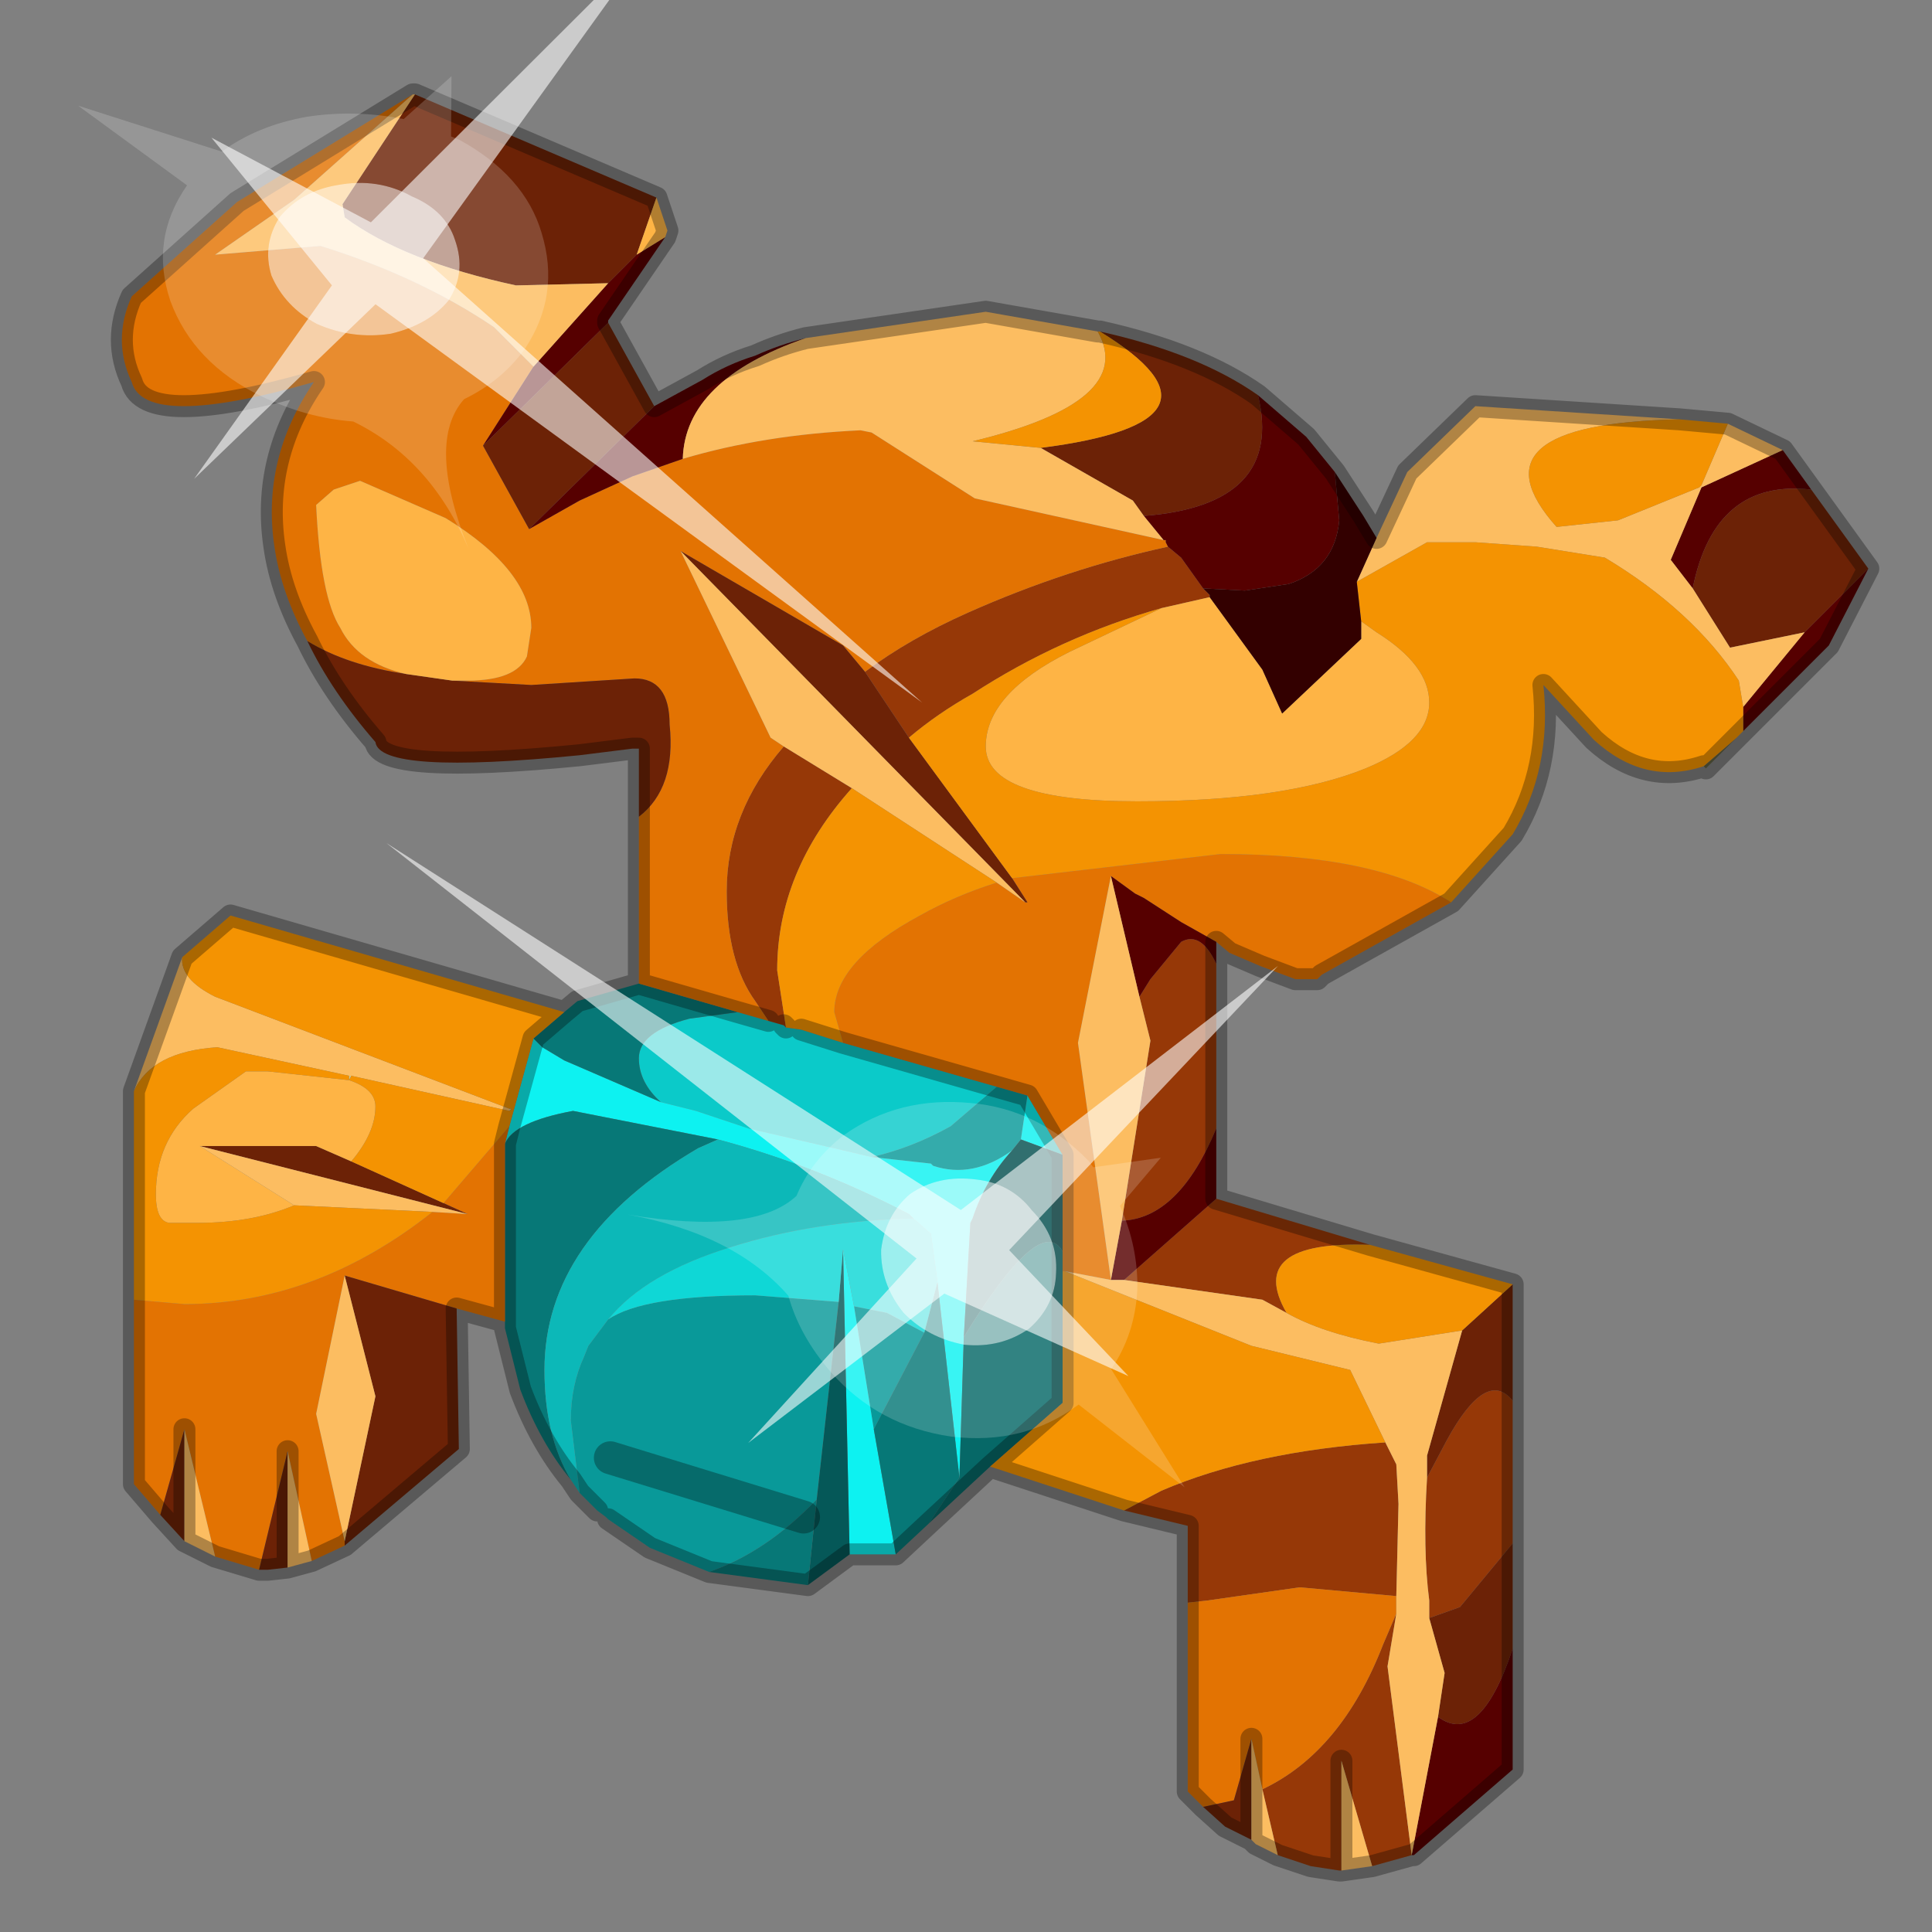 <?xml version="1.0" encoding="UTF-8" standalone="no"?>
<svg xmlns:xlink="http://www.w3.org/1999/xlink" height="440.0px" width="440.0px" xmlns="http://www.w3.org/2000/svg">
  <rect width="100%" height="100%" fill="#808080" stroke="none"/>
  <g transform="matrix(10.0, 0.0, 0.0, 10.0, 0.0, 0.0)">
    <use height="44.0" transform="matrix(1.0, 0.0, 0.0, 1.0, 0.0, 0.0)" width="44.0" xlink:href="#shape0"/>
    <use height="20.95" transform="matrix(0.796, -0.072, 0.142, 0.766, 8.8, 19.2)" width="24.45" xlink:href="#sprite0"/>
    <use height="20.95" transform="matrix(-0.04, -0.704, -0.881, -0.007, 21.0, 16.0)" width="24.45" xlink:href="#sprite0"/>
  </g>
  <defs>
    <g id="shape0" transform="matrix(1.0, 0.0, 0.0, 1.0, 0.0, 0.0)">
      <path d="M44.0 44.0 L0.0 44.0 0.0 0.0 44.0 0.0 44.0 44.0" fill="#43adca" fill-opacity="0.0" fill-rule="evenodd" stroke="none"/>
      <path d="M38.8 17.45 L39.55 16.8 38.85 17.5 38.8 17.45" fill="#606042" fill-rule="evenodd" stroke="none"/>
      <path d="M7.95 24.5 L8.0 24.5 7.95 24.6 7.95 24.5 M11.6 25.3 L11.6 25.25 11.65 25.25 11.6 25.3" fill="#cccc99" fill-rule="evenodd" stroke="none"/>
      <path d="M23.05 26.2 Q22.15 26.85 21.25 26.55 L21.2 26.5 19.85 26.35 Q20.75 26.15 21.65 25.65 L22.7 24.75 23.4 24.95 23.25 25.95 23.05 26.2 M13.2 34.0 L13.0 32.35 Q13.0 31.55 13.3 30.9 L13.4 30.65 13.85 30.05 Q14.65 29.5 17.2 29.5 L19.1 29.65 18.6 34.15 Q17.45 35.35 16.15 35.8 L14.8 35.25 13.85 34.6 13.8 34.55 13.6 34.4 13.2 34.0 M19.45 29.75 L20.2 29.9 21.05 30.35 19.9 32.55 19.45 29.75" fill="#099999" fill-rule="evenodd" stroke="none"/>
      <path d="M16.8 23.05 L17.5 23.25 17.85 23.35 17.9 23.4 18.25 23.45 19.2 23.75 22.7 24.75 21.65 25.65 Q20.75 26.15 19.85 26.35 L19.0 26.15 17.05 25.7 15.85 25.3 15.05 25.1 Q14.55 24.65 14.55 24.1 14.55 23.5 15.7 23.2 L16.8 23.05" fill="#0bcac9" fill-rule="evenodd" stroke="none"/>
      <path d="M11.6 25.65 L12.15 23.65 12.35 23.85 12.85 24.15 15.05 25.1 15.85 25.3 17.05 25.7 19.0 26.15 19.85 26.35 21.2 26.5 21.25 26.55 Q22.15 26.85 23.05 26.2 22.45 26.85 22.15 27.75 L22.1 27.85 21.95 30.45 21.85 33.65 21.35 29.2 21.2 28.1 20.8 27.75 20.7 27.65 Q18.6 26.55 16.35 25.95 L13.05 25.3 Q11.7 25.55 11.5 26.05 L11.6 25.65 M20.4 35.4 L19.35 35.4 19.2 28.45 19.45 29.75 19.9 32.55 20.4 35.4 M24.2 26.3 L23.25 25.95 23.4 24.95 24.2 26.3" fill="#0df2f1" fill-rule="evenodd" stroke="none"/>
      <path d="M14.55 22.4 L16.8 23.05 15.7 23.2 Q14.55 23.5 14.55 24.1 14.55 24.65 15.05 25.1 L12.85 24.15 12.35 23.85 12.15 23.65 12.85 23.05 13.15 22.8 14.55 22.4 M11.5 30.1 L11.5 26.05 Q11.7 25.55 13.05 25.3 L16.35 25.95 15.9 26.15 Q12.4 28.2 12.4 31.2 12.4 32.7 13.0 33.7 12.3 32.85 11.85 31.65 L11.5 30.25 11.5 30.1 M21.35 29.2 L21.85 33.65 21.15 34.7 20.4 35.4 19.9 32.55 21.05 30.35 21.35 29.2 M18.4 36.1 L16.15 35.8 Q17.45 35.35 18.6 34.15 L18.4 36.1" fill="#077877" fill-rule="evenodd" stroke="none"/>
      <path d="M19.35 35.4 L18.4 36.1 18.6 34.15 19.1 29.65 19.2 28.45 19.35 35.4" fill="#055858" fill-rule="evenodd" stroke="none"/>
      <path d="M21.95 30.45 L22.1 27.85 22.15 27.75 Q22.45 26.85 23.05 26.2 L23.25 25.95 24.2 26.3 24.2 28.5 Q23.7 27.6 21.95 30.45" fill="#055050" fill-rule="evenodd" stroke="none"/>
      <path d="M21.85 33.65 L21.95 30.45 Q23.7 27.6 24.2 28.5 L24.2 28.95 24.2 31.95 22.55 33.4 21.15 34.7 21.85 33.65" fill="#066867" fill-rule="evenodd" stroke="none"/>
      <path d="M16.35 25.95 Q18.6 26.55 20.7 27.65 L20.8 27.75 Q18.55 27.8 16.65 28.4 14.7 29.0 13.85 30.05 L13.4 30.65 13.3 30.9 Q13.0 31.55 13.0 32.35 L13.2 34.0 13.0 33.7 Q12.4 32.7 12.4 31.2 12.4 28.2 15.9 26.15 L16.35 25.95" fill="#0cb8b8" fill-rule="evenodd" stroke="none"/>
      <path d="M20.8 27.75 L21.2 28.1 21.35 29.2 21.05 30.35 20.2 29.9 19.45 29.75 19.2 28.45 19.1 29.65 17.2 29.5 Q14.65 29.5 13.85 30.05 14.7 29.0 16.65 28.4 18.55 27.8 20.8 27.75" fill="#0fd7d6" fill-rule="evenodd" stroke="none"/>
      <path d="M26.45 13.85 Q24.15 14.5 22.15 15.8 21.35 16.25 20.7 16.8 L19.7 15.3 Q20.7 14.55 22.05 13.95 24.3 12.95 26.6 12.45 L26.9 12.7 27.4 13.4 27.55 13.55 27.55 13.6 26.45 13.85 M17.5 23.25 L17.2 22.8 Q16.55 21.9 16.55 20.3 16.55 18.5 17.85 17.0 L19.4 17.95 Q17.7 19.85 17.7 22.1 L17.9 23.4 17.85 23.35 17.5 23.25 M27.7 21.95 L27.7 25.7 Q26.85 27.75 25.55 27.8 L26.2 23.7 25.95 22.7 26.2 22.3 26.9 21.45 Q27.35 21.2 27.7 21.95 M27.7 27.3 L31.2 28.35 Q28.35 28.25 29.3 29.9 L28.75 29.6 25.6 29.15 27.7 27.3 M34.45 31.9 L34.45 35.15 33.25 36.6 32.55 36.85 32.55 36.45 Q32.4 35.3 32.5 33.65 L32.95 32.8 Q33.85 31.15 34.45 31.9 M32.15 42.25 L31.25 42.5 30.55 40.1 30.55 42.6 30.5 42.6 29.85 42.5 29.1 42.25 28.75 40.75 Q30.55 39.9 31.5 37.45 L31.8 36.75 31.65 37.65 31.6 37.95 32.15 42.25 M27.05 36.5 L27.05 34.75 25.6 34.4 26.45 33.95 Q28.55 33.05 31.55 32.85 L31.8 33.35 31.85 34.25 31.8 36.35 29.6 36.15 27.5 36.45 27.05 36.5" fill="#963807" fill-rule="evenodd" stroke="none"/>
      <path d="M23.05 20.0 L27.8 19.45 Q31.35 19.45 33.05 20.55 L30.1 22.2 30.0 22.3 29.5 22.3 28.7 22.0 28.0 21.7 27.7 21.45 26.9 21.0 26.05 20.45 25.85 20.35 25.3 19.95 24.55 23.75 25.3 29.15 24.25 28.95 24.2 28.95 24.2 28.5 24.2 26.3 23.4 24.95 22.7 24.75 19.2 23.75 19.0 23.05 Q19.0 21.9 20.95 20.85 21.75 20.4 22.7 20.1 L23.35 20.55 23.4 20.55 23.05 20.0 M15.55 10.45 Q17.4 9.9 19.6 9.8 L19.85 9.85 22.2 11.35 26.5 12.3 26.55 12.3 26.55 12.35 26.6 12.45 Q24.3 12.95 22.05 13.95 20.7 14.55 19.7 15.3 L19.2 14.7 15.5 12.55 17.55 16.8 17.85 17.0 Q16.55 18.5 16.55 20.3 16.55 21.9 17.2 22.8 L17.5 23.25 16.8 23.05 14.55 22.4 14.55 18.6 Q15.4 17.95 15.25 16.5 15.25 15.45 14.45 15.45 L12.1 15.6 10.3 15.5 10.65 15.5 Q11.75 15.5 12.0 14.95 L12.1 14.3 Q12.1 13.0 10.15 11.8 L8.2 10.95 7.6 11.15 7.2 11.5 Q7.3 13.6 7.75 14.3 8.15 15.1 9.25 15.35 7.9 15.15 7.0 14.6 6.4 13.5 6.25 12.45 5.95 10.45 7.15 8.7 3.3 9.8 3.0 8.7 2.55 7.75 3.0 6.75 L5.4 4.6 9.4 2.15 6.7 4.55 4.9 5.8 7.3 5.6 Q9.55 6.3 11.25 7.45 L12.15 8.35 11.0 10.15 12.05 12.05 13.2 11.4 14.4 10.85 15.55 10.45 M10.1 27.4 L11.6 25.65 11.5 26.05 11.5 30.1 10.4 29.8 7.85 29.05 7.2 32.2 7.85 35.1 7.85 35.2 7.1 35.55 6.55 33.05 5.9 35.75 4.9 35.45 4.2 32.55 3.65 34.5 3.05 33.8 3.05 29.6 4.2 29.7 Q7.2 29.7 9.85 27.6 L10.65 27.65 10.1 27.4 M27.4 41.15 L27.05 40.8 27.05 36.5 27.5 36.45 29.6 36.15 31.8 36.35 31.8 36.75 31.5 37.45 Q30.55 39.9 28.75 40.75 L28.5 39.6 28.1 41.0 27.4 41.15" fill="#e37302" fill-rule="evenodd" stroke="none"/>
      <path d="M41.1 14.4 L39.4 14.75 38.55 13.4 Q39.05 10.9 41.25 11.15 L42.55 12.95 41.1 14.4 M20.7 16.8 L23.05 20.0 23.4 20.55 23.35 20.55 15.5 12.55 19.2 14.7 19.7 15.3 20.7 16.8 M23.7 10.2 Q28.4 9.6 25.05 7.55 27.3 8.05 28.65 9.0 29.25 11.5 26.05 11.75 L25.8 11.4 23.7 10.2 M9.45 2.15 L14.95 4.5 14.5 5.8 13.85 6.45 11.75 6.5 Q9.2 5.95 7.85 4.95 L7.8 4.65 9.45 2.15 M13.85 7.35 L14.9 9.25 12.05 12.05 11.0 10.15 13.85 7.35 M10.3 15.5 L12.1 15.6 14.45 15.45 Q15.25 15.45 15.25 16.5 15.4 17.95 14.55 18.6 L14.55 17.05 14.4 17.05 13.2 17.2 Q8.65 17.65 8.55 16.9 7.55 15.75 7.0 14.6 7.9 15.15 9.25 15.35 L10.3 15.5 M4.55 26.1 L7.2 26.1 8.0 26.45 10.1 27.4 10.65 27.65 4.55 26.1 M3.65 34.5 L4.2 32.55 4.2 35.1 3.65 34.5 M5.9 35.75 L6.55 33.05 6.55 35.7 6.1 35.75 5.9 35.75 M7.85 35.2 L7.85 35.1 8.55 31.8 7.85 29.05 10.4 29.8 10.45 33.0 7.85 35.2 M34.45 29.25 L34.45 31.9 Q33.85 31.15 32.95 32.8 L32.5 33.65 32.5 33.15 33.3 30.3 34.45 29.25 M34.45 35.15 L34.45 37.55 Q33.7 39.8 32.75 39.1 L32.9 38.1 32.55 36.85 33.25 36.6 34.45 35.15 M28.5 41.9 L27.9 41.6 27.4 41.15 28.1 41.0 28.5 39.6 28.5 41.9" fill="#6c2206" fill-rule="evenodd" stroke="none"/>
      <path d="M39.7 16.1 L41.1 14.4 42.55 12.95 41.65 14.7 39.7 16.65 39.7 16.1 M38.55 13.4 L38.05 12.75 38.75 11.1 40.6 10.25 41.25 11.15 Q39.05 10.9 38.55 13.4 M18.35 7.7 Q15.6 8.65 15.55 10.45 L14.4 10.85 13.2 11.4 12.05 12.05 14.9 9.25 16.0 8.65 Q16.55 8.3 17.2 8.1 17.75 7.85 18.35 7.7 M26.5 12.3 L26.05 11.75 Q29.25 11.5 28.65 9.0 L29.75 9.95 30.4 10.75 30.5 11.85 Q30.4 12.95 29.35 13.3 L28.35 13.45 27.4 13.4 26.9 12.7 26.6 12.45 26.55 12.35 26.55 12.3 26.5 12.3 M15.15 5.4 L13.85 7.3 13.85 7.35 11.0 10.15 12.15 8.35 13.85 6.45 14.5 5.8 15.15 5.4 M27.7 21.45 L27.7 21.95 Q27.35 21.2 26.9 21.45 L26.2 22.3 25.95 22.7 25.3 19.95 25.85 20.35 26.05 20.45 26.9 21.0 27.7 21.45 M27.7 25.7 L27.7 27.3 25.6 29.15 25.3 29.15 25.55 27.8 Q26.85 27.75 27.7 25.7 M34.45 37.55 L34.45 40.3 32.2 42.25 32.15 42.25 32.75 39.1 Q33.7 39.8 34.45 37.55" fill="#560000" fill-rule="evenodd" stroke="none"/>
      <path d="M39.7 16.1 L39.6 15.5 Q38.55 13.9 36.55 12.7 L35.0 12.45 33.6 12.35 32.5 12.35 30.9 13.25 31.35 12.25 32.05 10.75 33.6 9.25 38.25 9.55 Q33.35 9.65 35.45 12.0 L36.85 11.85 38.7 11.1 38.75 11.05 39.35 9.65 40.6 10.25 38.75 11.1 38.05 12.75 38.55 13.4 39.4 14.75 41.1 14.4 39.7 16.1 M25.0 7.55 Q25.9 9.15 22.15 10.05 L23.7 10.2 25.8 11.4 26.05 11.75 26.5 12.3 22.2 11.35 19.85 9.85 19.6 9.8 Q17.4 9.9 15.55 10.45 15.6 8.65 18.35 7.7 L22.45 7.1 25.0 7.55 M9.4 2.15 L9.45 2.15 7.8 4.65 7.85 4.95 Q9.2 5.95 11.75 6.5 L13.85 6.45 12.15 8.35 11.25 7.45 Q9.55 6.3 7.3 5.6 L4.9 5.8 6.7 4.55 9.4 2.15 M17.85 17.0 L17.55 16.8 15.5 12.55 23.35 20.55 22.7 20.1 19.4 17.95 17.85 17.0 M8.0 24.5 L7.95 24.5 4.95 23.85 Q3.45 23.95 3.05 24.85 L4.15 21.8 Q4.1 22.3 4.9 22.7 L11.6 25.25 11.6 25.3 8.0 24.5 M6.7 27.45 L4.55 26.1 10.65 27.65 9.85 27.6 6.7 27.45 M4.2 32.55 L4.9 35.45 4.5 35.25 4.2 35.1 4.2 32.55 M6.55 33.05 L7.1 35.55 6.55 35.7 6.55 33.05 M7.85 35.1 L7.2 32.2 7.85 29.05 8.55 31.8 7.85 35.1 M31.25 42.5 L30.55 42.6 30.55 40.1 31.25 42.5 M29.1 42.25 L28.6 42.0 28.5 41.9 28.5 39.6 28.75 40.75 29.1 42.25 M25.95 22.7 L26.2 23.7 25.55 27.8 25.3 29.15 25.6 29.15 28.75 29.6 29.3 29.9 Q30.1 30.35 31.4 30.6 L33.3 30.3 32.5 33.15 32.5 33.65 Q32.4 35.3 32.55 36.45 L32.55 36.85 32.9 38.1 32.75 39.1 32.15 42.25 31.6 37.95 31.65 37.65 31.8 36.75 31.8 36.35 31.85 34.25 31.8 33.35 31.55 32.85 30.75 31.2 28.5 30.65 24.25 28.95 25.3 29.15 24.55 23.75 25.3 19.95 25.95 22.7" fill="#fcbd61" fill-rule="evenodd" stroke="none"/>
      <path d="M31.0 14.15 L31.35 14.4 Q32.55 15.15 32.55 16.0 32.55 16.9 31.1 17.5 29.25 18.25 25.9 18.25 22.45 18.25 22.45 17.0 22.45 15.8 24.35 14.85 L26.45 13.85 27.55 13.6 28.75 15.25 29.2 16.25 31.0 14.55 31.0 14.15 M14.95 4.5 L15.2 5.25 15.15 5.4 14.5 5.8 14.95 4.5 M9.25 15.35 Q8.15 15.1 7.75 14.3 7.3 13.6 7.2 11.5 L7.6 11.15 8.2 10.95 10.15 11.8 Q12.1 13.0 12.1 14.3 L12.0 14.95 Q11.75 15.5 10.65 15.5 L10.3 15.5 9.25 15.35 M6.7 27.45 Q5.75 27.85 4.5 27.85 L3.85 27.85 Q3.55 27.8 3.55 27.2 3.55 26.0 4.4 25.25 L5.6 24.4 6.1 24.4 7.95 24.6 Q8.55 24.8 8.55 25.2 8.55 25.8 8.0 26.45 L7.2 26.1 4.55 26.1 6.7 27.45" fill="#feb445" fill-rule="evenodd" stroke="none"/>
      <path d="M30.9 13.25 L32.5 12.35 33.6 12.35 35.0 12.45 36.55 12.7 Q38.55 13.9 39.6 15.5 L39.7 16.1 39.7 16.65 39.55 16.8 38.8 17.45 Q37.45 17.9 36.3 16.85 L35.15 15.6 Q35.35 17.5 34.45 19.0 L33.05 20.55 Q31.35 19.45 27.8 19.45 L23.05 20.0 20.7 16.8 Q21.35 16.25 22.15 15.8 24.15 14.5 26.45 13.85 L24.35 14.85 Q22.45 15.8 22.45 17.0 22.45 18.25 25.9 18.25 29.25 18.25 31.1 17.5 32.55 16.9 32.55 16.0 32.55 15.15 31.35 14.4 L31.0 14.15 30.9 13.25 M39.35 9.65 L38.75 11.05 38.7 11.1 36.85 11.85 35.45 12.0 Q33.35 9.65 38.25 9.55 L39.35 9.65 M23.7 10.2 L22.15 10.05 Q25.9 9.15 25.0 7.55 L25.05 7.55 Q28.4 9.6 23.7 10.2 M7.95 24.5 L7.95 24.6 8.0 24.5 11.6 25.3 11.65 25.25 11.6 25.25 4.9 22.7 Q4.1 22.3 4.15 21.8 L5.25 20.85 12.85 23.05 12.15 23.65 11.6 25.65 10.1 27.4 8.0 26.45 Q8.55 25.8 8.55 25.2 8.55 24.8 7.95 24.6 L6.1 24.4 5.6 24.4 4.4 25.25 Q3.55 26.0 3.55 27.2 3.55 27.8 3.85 27.85 L4.5 27.85 Q5.75 27.85 6.7 27.45 L9.85 27.6 Q7.2 29.7 4.2 29.7 L3.05 29.6 3.05 24.85 Q3.45 23.95 4.95 23.85 L7.95 24.5 M31.2 28.35 L34.45 29.25 33.3 30.3 31.4 30.6 Q30.1 30.35 29.3 29.9 28.35 28.25 31.2 28.35 M25.6 34.4 L22.55 33.4 24.2 31.95 24.2 28.95 24.25 28.95 28.5 30.65 30.75 31.2 31.55 32.85 Q28.55 33.05 26.45 33.95 L25.6 34.4 M17.9 23.4 L17.7 22.1 Q17.7 19.85 19.4 17.95 L22.7 20.1 Q21.75 20.4 20.95 20.85 19.0 21.9 19.0 23.05 L19.2 23.75 18.25 23.45 17.9 23.4" fill="#f49302" fill-rule="evenodd" stroke="none"/>
      <path d="M31.35 12.25 L30.9 13.25 31.0 14.15 31.0 14.55 29.2 16.25 28.75 15.25 27.55 13.6 27.55 13.55 27.4 13.4 28.35 13.45 29.35 13.3 Q30.4 12.95 30.5 11.85 L30.4 10.75 31.05 11.75 31.35 12.25" fill="#330000" fill-rule="evenodd" stroke="none"/>
      <path d="M40.6 10.25 L39.35 9.65 M38.25 9.55 L33.6 9.25 32.05 10.75 31.35 12.25 M33.05 20.55 L34.45 19.0 Q35.35 17.5 35.15 15.6 L36.3 16.85 Q37.45 17.9 38.8 17.45 M39.55 16.8 L39.7 16.65 M41.25 11.15 L42.55 12.95 41.65 14.7 39.7 16.65 M40.6 10.25 L41.25 11.15 M38.25 9.55 L39.35 9.65 M39.55 16.8 L38.85 17.5 38.8 17.45 M25.05 7.55 L25.0 7.55 22.45 7.1 18.35 7.7 M14.9 9.25 L16.0 8.65 Q16.55 8.3 17.2 8.1 17.75 7.85 18.35 7.7 M28.65 9.0 L29.75 9.95 30.4 10.75 31.05 11.75 31.35 12.25 M28.65 9.0 Q27.3 8.05 25.05 7.55 M9.4 2.15 L9.45 2.15 14.95 4.5 15.2 5.25 15.15 5.4 13.85 7.3 13.85 7.35 14.9 9.25 M7.0 14.6 Q6.4 13.5 6.25 12.45 5.95 10.45 7.15 8.7 3.3 9.8 3.0 8.7 2.55 7.75 3.0 6.75 L5.4 4.6 9.4 2.15 M14.55 18.6 L14.55 22.4 16.8 23.05 17.5 23.25 M14.55 18.6 L14.55 17.05 14.4 17.05 13.2 17.2 Q8.65 17.65 8.55 16.9 7.55 15.75 7.0 14.6 M4.15 21.8 L3.05 24.85 M11.6 25.65 L12.15 23.65 12.85 23.05 5.25 20.85 4.15 21.8 M12.85 23.05 L13.15 22.8 14.55 22.4 M3.05 29.6 L3.05 33.8 3.65 34.5 M4.9 35.45 L5.9 35.75 M7.1 35.55 L7.85 35.2 M10.4 29.8 L11.5 30.1 11.5 26.05 11.6 25.65 M4.9 35.45 L4.5 35.25 4.2 35.1 3.65 34.5 M6.55 35.7 L6.1 35.75 5.9 35.75 M4.2 35.1 L4.2 32.55 M13.0 33.7 Q12.3 32.85 11.85 31.65 L11.5 30.25 11.5 30.1 M6.55 35.7 L6.55 33.05 M7.1 35.55 L6.55 35.7 M10.4 29.8 L10.45 33.0 7.85 35.2 M13.2 34.0 L13.0 33.7 M13.6 34.4 L13.2 34.0 M16.15 35.8 L14.8 35.25 13.85 34.6 M3.05 29.6 L3.05 24.85 M33.05 20.55 L30.1 22.2 30.0 22.3 29.5 22.3 28.7 22.0 28.0 21.7 27.7 21.45 27.7 21.95 27.7 25.7 27.7 27.3 31.2 28.35 34.45 29.25 34.45 31.9 34.45 35.15 34.45 37.55 34.45 40.3 32.2 42.25 32.15 42.25 31.25 42.5 30.55 42.6 30.5 42.6 29.85 42.5 29.1 42.25 28.6 42.0 28.5 41.9 27.9 41.6 27.4 41.15 27.05 40.8 27.05 36.5 27.05 34.75 25.6 34.4 22.55 33.4 21.15 34.7 20.4 35.4 19.35 35.4 18.4 36.1 16.15 35.8 M17.85 23.35 L17.9 23.4 M19.2 23.75 L18.25 23.45 M23.4 24.95 L22.7 24.75 19.2 23.75 M24.2 28.5 L24.2 28.95 24.2 31.95 22.55 33.4 M24.2 28.5 L24.2 26.3 23.4 24.95 M28.5 41.9 L28.5 39.6 M30.55 42.6 L30.55 40.1" fill="none" stroke="#000000" stroke-linecap="round" stroke-linejoin="round" stroke-opacity="0.302" stroke-width="0.5"/>
      <path d="M13.9 33.2 L18.3 34.55" fill="none" stroke="#000000" stroke-linecap="round" stroke-linejoin="round" stroke-opacity="0.302" stroke-width="0.75"/>
    </g>
    <g id="sprite0" transform="matrix(1.0, 0.0, 0.0, 1.0, 0.0, 0.0)">
      <use height="20.95" transform="matrix(1.0, 0.0, 0.0, 1.0, 0.0, 0.0)" width="24.45" xlink:href="#shape1"/>
    </g>
    <g id="shape1" transform="matrix(1.0, 0.0, 0.0, 1.0, 0.0, 0.0)">
      <path d="M14.85 11.4 Q15.8 11.6 16.25 12.45 16.85 13.3 16.6 14.35 16.4 15.3 15.55 15.9 14.65 16.4 13.65 16.2 12.65 15.9 12.1 15.1 11.6 14.2 11.8 13.2 12.1 12.2 12.9 11.65 13.8 11.15 14.85 11.4" fill="#ffffff" fill-opacity="0.588" fill-rule="evenodd" stroke="none"/>
      <path d="M18.2 11.35 L20.15 11.25 18.75 12.55 Q19.05 13.8 18.8 15.05 18.5 16.35 17.65 17.3 L19.1 20.95 16.55 18.25 Q14.8 19.3 12.8 18.85 10.8 18.35 9.75 16.65 9.05 15.5 8.95 14.3 7.75 12.35 4.85 11.5 8.3 12.45 9.7 11.4 10.3 10.4 11.35 9.75 13.1 8.75 15.1 9.15 16.95 9.5 18.1 11.15 L18.2 11.35 M14.85 11.4 Q13.8 11.15 12.9 11.65 12.1 12.2 11.8 13.2 11.6 14.2 12.1 15.1 12.65 15.9 13.65 16.2 14.65 16.4 15.55 15.9 16.4 15.3 16.6 14.35 16.85 13.3 16.25 12.45 15.8 11.6 14.85 11.4" fill="#ffffff" fill-opacity="0.176" fill-rule="evenodd" stroke="none"/>
      <path d="M15.4 13.55 L18.1 17.55 13.35 14.65 7.05 18.5 12.75 13.55 0.0 0.0 14.25 12.25 24.45 5.95 15.4 13.55" fill="#ffffff" fill-opacity="0.588" fill-rule="evenodd" stroke="none"/>
    </g>
  </defs>
</svg>
